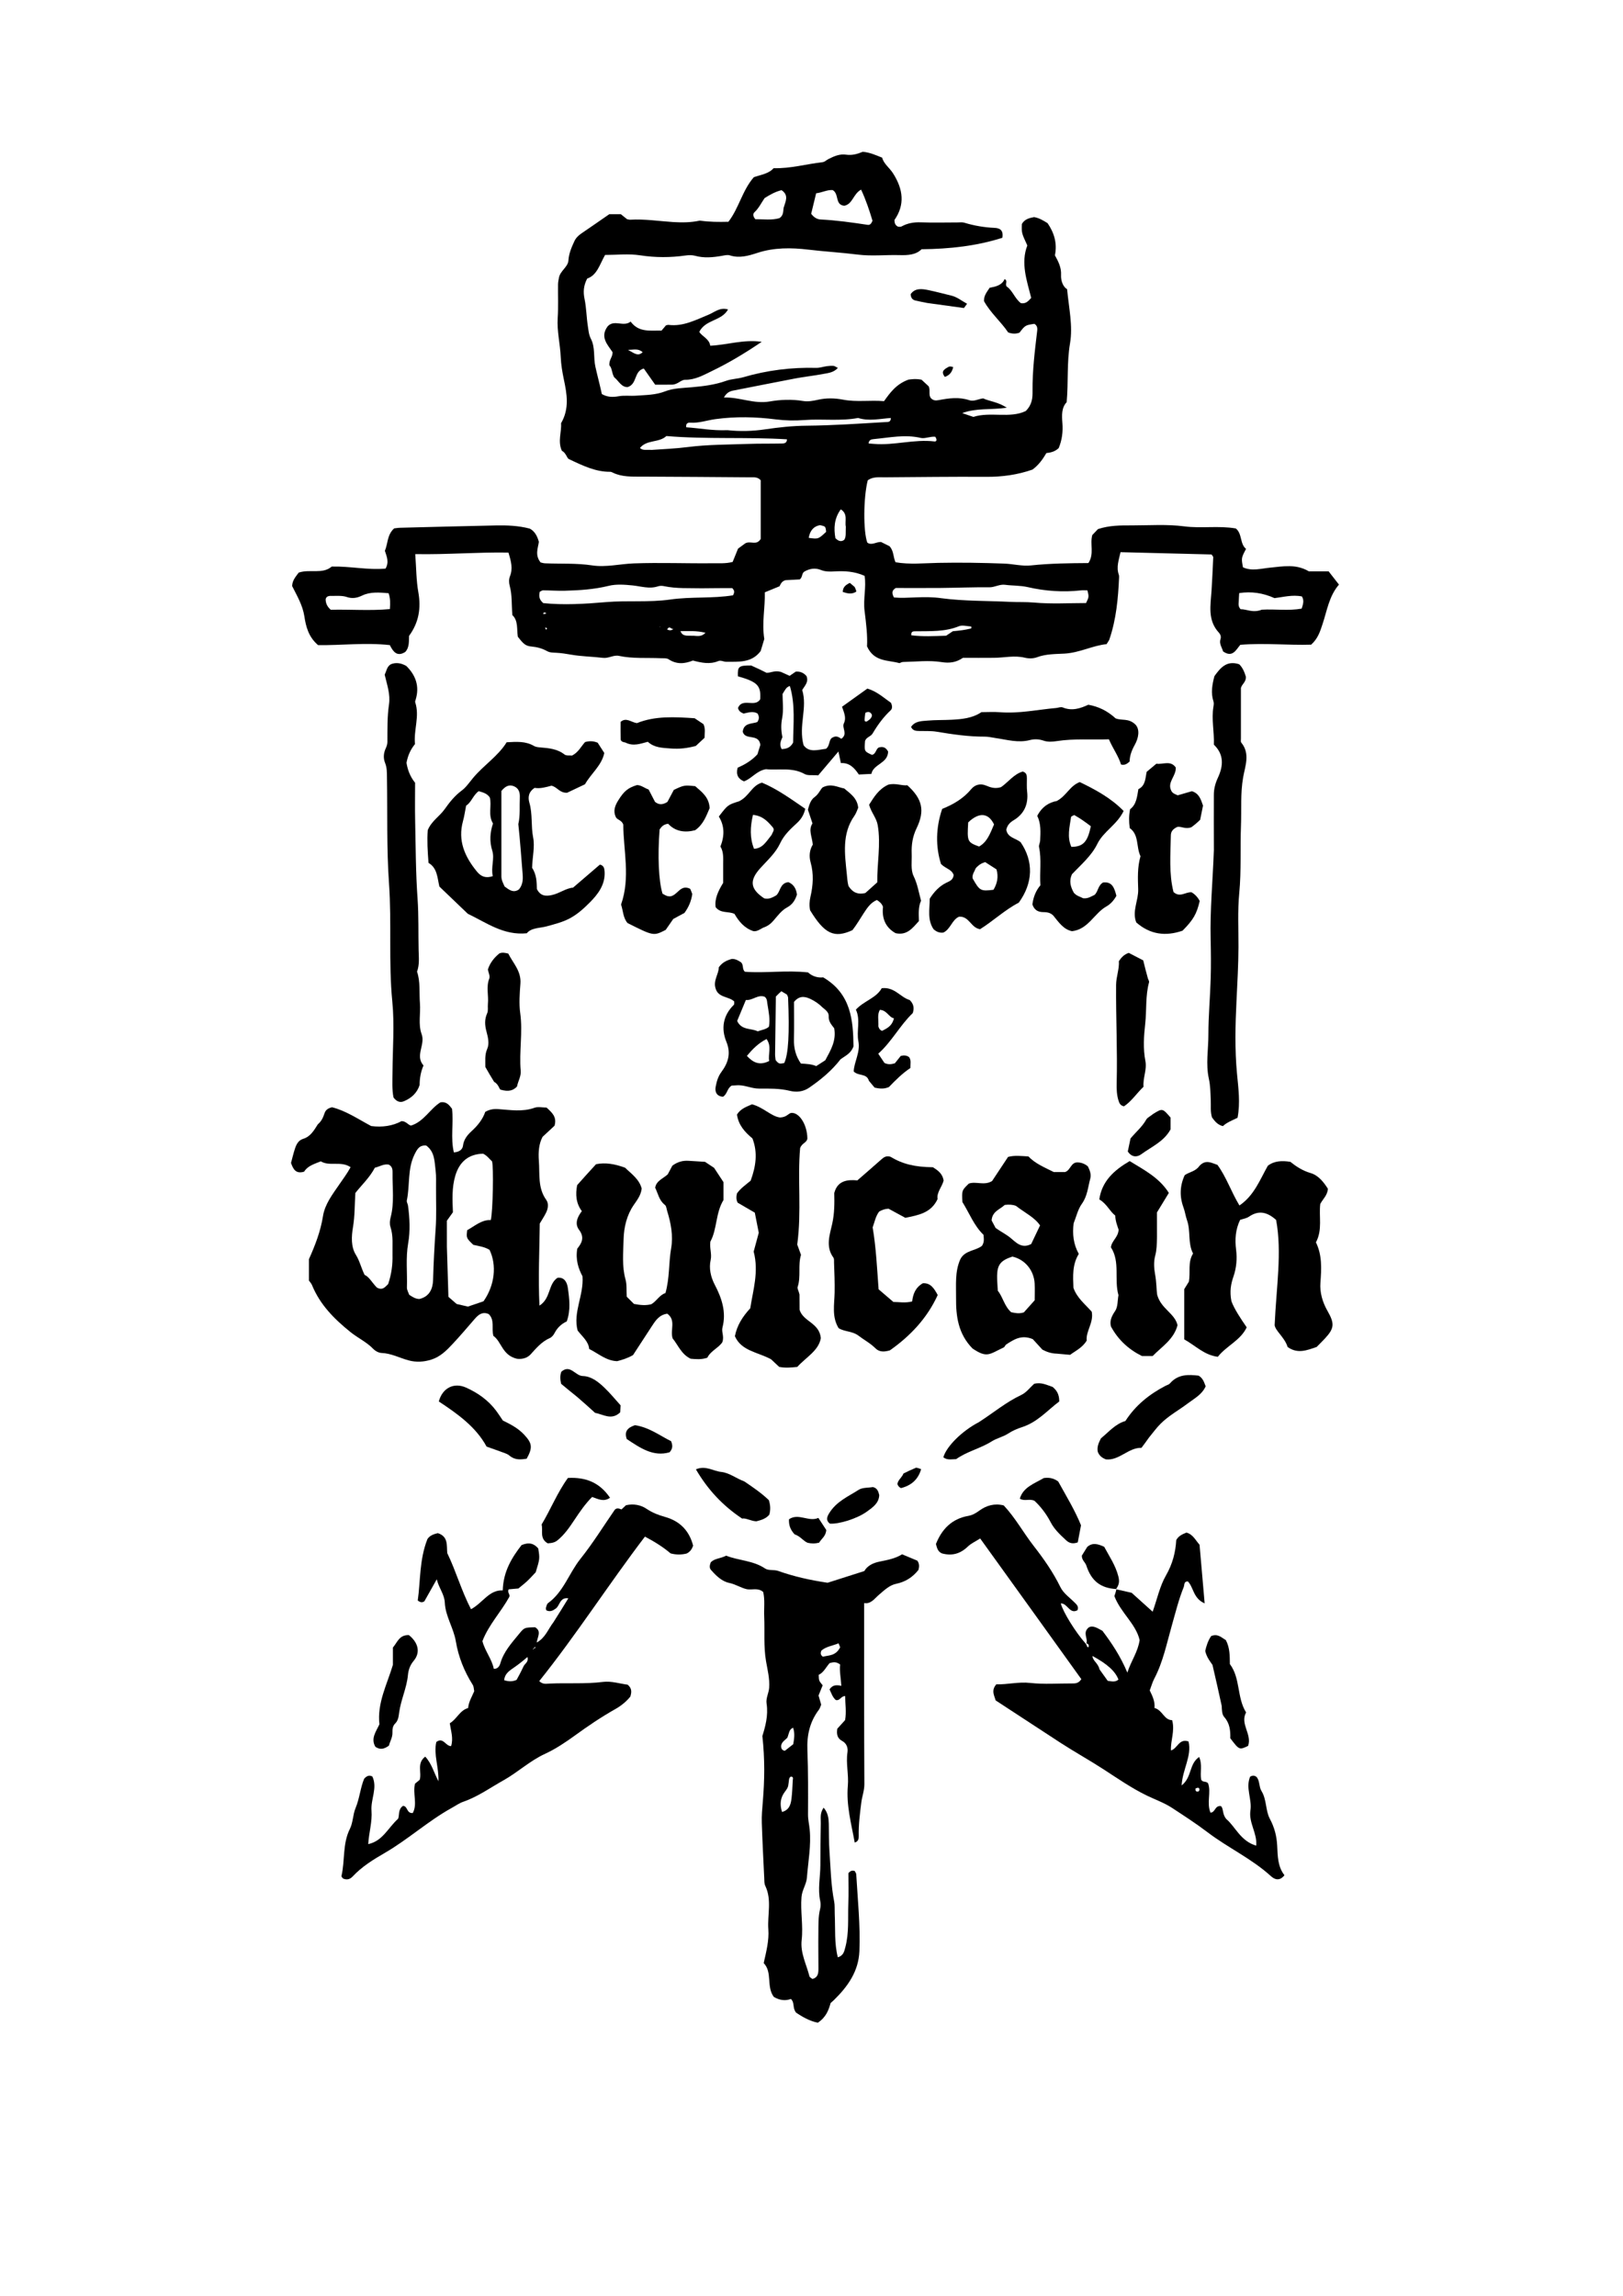 <?xml version="1.0" encoding="utf-8"?>
<!-- Generator: Adobe Adobe Illustrator 24.2.0, SVG Export Plug-In . SVG Version: 6.00 Build 0)  -->
<svg version="1.1" id="Calque_1" xmlns="http://www.w3.org/2000/svg" xmlns:xlink="http://www.w3.org/1999/xlink" x="0px" y="0px"
	 width="595.28px" height="841.89px" viewBox="0 0 595.28 841.89" style="enable-background:new 0 0 595.28 841.89;"
	 xml:space="preserve">
<g>
	<path d="M256.68,80.9c3.62,0.52,6.91,0.51,10.48,0.43c3.85-4.96,5.09-11.5,9.33-16.35c2.58-0.9,5.45-1.26,7.25-3.3
		c6.29,0.15,12.03-1.53,17.9-2.2c0.88-0.1,1.44-0.76,2.15-1.12c2.05-1.04,4.15-2,6.56-1.64c2.2,0.33,4.25-0.29,6.09-1.06
		c2.55,0.22,4.66,1.17,7.12,2.16c0.54,2.23,2.67,3.67,4,5.76c3.72,5.85,4.4,11.51,0.51,17.08c0,1.26,0.32,1.97,1.34,2.48
		c0.29-0.01,0.85,0.12,1.22-0.08c2.24-1.24,4.58-1.63,7.15-1.53c4.46,0.17,8.94,0.04,13.41,0.04c0.83,0,1.71-0.14,2.47,0.09
		c3.65,1.11,7.36,1.74,11.18,1.91c1.76,0.08,3.29,0.76,2.8,3.63c-9.38,3-19.24,4.09-29.63,4.2c-2.08,2.07-5.01,2.23-8.03,2.15
		c-5.13-0.15-10.27,0.45-15.38-0.19c-6.03-0.76-12.11-1.1-18.15-1.82c-6.19-0.74-12.55-0.81-18.67,1.2
		c-3.3,1.08-6.58,2.03-10.12,0.9c-0.87-0.28-1.97,0.02-2.94,0.19c-3.27,0.56-6.52,0.87-9.81-0.04c-1.08-0.3-2.32-0.26-3.44-0.1
		c-5.58,0.79-11.09,0.8-16.72-0.07c-4.18-0.64-8.54-0.13-12.82-0.13c-1.99,3.49-2.91,7.41-6.57,8.67c-1.37,2.67-1.49,4.95-0.95,7.53
		c0.66,3.2,0.68,6.53,1.18,9.79c0.25,1.64,0.35,3.25,1.13,4.75c1.66,3.2,0.89,6.81,1.64,10.19c0.74,3.36,1.65,6.67,2.38,10.08
		c1.96,1.14,3.93,1.21,6.15,0.81c2.09-0.38,4.3-0.05,6.44-0.21c3.59-0.27,7.13-0.22,10.68-1.61c2.98-1.17,6.45-1.19,9.72-1.48
		c4.28-0.38,8.5-0.89,12.59-2.36c1.99-0.71,4.22-0.72,6.26-1.31c8.75-2.56,17.67-3.68,26.78-3.44c1.29,0.03,2.59-0.44,3.89-0.62
		c0.81-0.11,1.65-0.17,2.46-0.11c0.42,0.03,0.82,0.37,1.6,0.75c-1.57,1.73-3.56,1.87-5.35,2.21c-3.39,0.65-6.83,1-10.22,1.64
		c-7.58,1.43-15.14,2.98-22.72,4.44c-1.38,0.26-2.5,0.77-3.51,2.56c5.83-0.19,10.93,2.47,16.82,1.45c3.89-0.68,8.13-0.86,12.22-0.17
		c1.8,0.3,3.62-0.04,5.41-0.44c3.09-0.7,6.16-0.65,9.32-0.04c4.9,0.94,9.89,0.11,14.96,0.54c2.25-3.14,4.46-6.24,8.94-7.89
		c1-0.15,2.79-0.4,4.82,0.02c0.83,0.77,1.78,1.66,2.64,2.45c0.66,1.49-0.17,3.13,0.8,4.31c0.86,0.94,1.83,0.92,2.84,0.73
		c3.74-0.71,7.48-1.23,11.23,0.03c1.69,0.57,3.22-0.44,5.09-0.67c2.4,1.12,5.42,1.27,8.68,3.43c-6.04,0.84-11.24,0.05-16.36,1.97
		c1.43,0.49,2.65,0.9,4.07,1.39c6.3-2.01,13.37,0.66,19.23-2.15c2.39-2.4,2.52-4.85,2.49-7.37c-0.07-7.4,0.84-14.74,1.71-22.07
		c0.13-1.1-0.05-1.95-1.04-2.54c-3.33,0.5-3.33,0.5-5.46,3.24c-1.27,0.46-2.56,0.49-4.14-0.08c-2.66-3.96-6.58-7.25-8.88-11.51
		c-0.05-2.1,1.1-3.34,2.08-4.87c2.17-0.42,4.46-0.85,5.51-3.21c1.3,0.85,0.01,1.63,0.72,2.74c2.12,1.34,3,4.46,5.24,6.12
		c1.83,0.29,2.69-0.74,3.77-1.94c-1.6-6.35-3.92-12.82-1.42-19.22c-2.12-4.6-2.12-4.6-2-7.88c0.99-1.77,2.73-2.2,4.48-2.53
		c1.93,0.34,3.46,1.3,4.96,2.24c2.45,3.61,3.57,7.42,2.68,11.77c1.21,2.24,2.4,4.4,2.25,7.28c-0.1,1.96,0.67,4.23,2.22,5.17
		c0.66,7.03,2.16,13.45,1.07,19.83c-1.21,7.07-0.57,14.15-1.23,21.59c-1.9,1.97-1.8,4.83-1.57,7.62c0.26,3.2-0.13,6.25-1.35,9.2
		c-1.23,1.2-2.79,1.68-4.51,1.82c-1.39,2.38-2.94,4.49-5.13,6.08c-5.48,1.91-11.11,2.69-16.95,2.65
		c-12.41-0.08-24.83,0.09-37.25,0.17c-2.13,0.01-4.32-0.27-6.2,1.1c-1.61,6.3-1.69,18.72-0.16,22.86c1.64,1.13,3.18-0.29,5.03-0.24
		c0.99,0.49,2.16,1.07,3.1,1.54c1.63,1.75,1.31,3.93,2.21,5.89c5.18,0.91,10.47,0.33,15.7,0.23c8.07-0.16,16.12-0.03,24.18,0.27
		c3.29,0.12,6.54,1.02,9.86,0.66c7.04-0.75,14.11-0.81,21.01-0.86c2.23-3.4,0.49-6.87,1.42-10.26c0.63-0.66,1.42-1.49,2.08-2.19
		c4.19-1.4,8.33-1.37,12.45-1.36c6.4,0,12.89-0.47,19.19,0.35c6.29,0.82,12.56-0.32,18.92,0.77c2.42,1.92,1.42,5.61,3.76,7.49
		c-1.76,3.34-1.76,3.34-1.13,6.76c3.26,1.51,6.62,0.44,10,0.12c4.66-0.43,9.42-1.46,14.17,1.36c2.16,0,4.64,0,7.25,0
		c1.24,1.58,2.43,3.11,3.79,4.86c-3.63,4.2-4.36,9.5-6.01,14.44c-0.88,2.65-1.66,5.33-4.2,7.59c-8.38,0.27-17.14-0.69-25.98,0.05
		c-1.59,1.88-2.86,4.83-6.32,2.42c-0.37-1.43-1.54-2.8-0.93-4.56c0.32-0.91-0.12-1.79-0.59-2.3c-4.27-4.62-3.04-10.13-2.7-15.52
		c0.25-4.05,0.44-8.1,0.62-12.15c0.01-0.26-0.33-0.54-0.63-1.02c-10.97-0.27-22.06-0.55-33.38-0.84c-0.63,2.88-1.61,5.46-0.63,8.27
		c0.11,0.3,0.11,0.66,0.1,0.98c-0.34,7.71-1.04,15.38-3.56,22.75c-0.16,0.46-0.5,0.85-1.03,1.73c-5.02,0.47-9.79,3.13-15.37,3.46
		c-3.31,0.19-6.88,0.1-10.2,1.36c-1.32,0.5-3.03,0.49-4.42,0.15c-3.79-0.93-7.51,0.01-11.26,0.04c-3.8,0.04-7.61,0.01-11.44,0.01
		c-2.45,1.67-4.83,2.04-7.9,1.55c-4.57-0.72-9.35-0.12-14.05-0.04c-0.47,0.01-0.93,0.3-1.33,0.43c-4.22-1.19-9.28-0.38-11.89-6.15
		c0.22-3.86-0.32-8.43-0.9-13c-0.55-4.32,0.69-8.73,0.01-12.86c-3.85-1.7-7.47-1.83-11.1-1.62c-1.68,0.1-3.32,0.11-4.88-0.52
		c-2.2-0.9-4.21-0.48-6.03,0.53c-1.15,0.66-0.63,1.98-1.75,2.92c-1.61,0.09-3.56,0.19-5.22,0.28c-1.39,0.35-1.74,1.31-2.23,2.24
		c-1.62,0.66-3.27,1.34-5.38,2.21c0.12,5.62-1.14,11.23-0.2,17.12c-0.43,1.41-0.9,2.99-1.33,4.42c-3.33,4.44-8.11,3.89-12.63,3.94
		c-0.93,0.01-1.98-0.65-2.89-0.27c-3.11,1.29-6.16,0.64-9.34-0.19c-2.97,1.21-5.95,1.49-8.9-0.46c-0.73-0.49-1.92-0.35-2.9-0.39
		c-5.11-0.23-10.25,0.22-15.32-0.86c-1.99-0.42-3.79,0.98-5.85,0.73c-3.92-0.48-7.91-0.5-11.78-1.19c-1.79-0.32-3.56-0.58-5.36-0.68
		c-1.15-0.07-2.3-0.01-3.38-0.61c-1.75-0.97-3.6-1.48-5.64-1.67c-2.27-0.21-3-0.95-5.08-3.61c-0.42-2.77,0.19-5.91-2-7.92
		c-0.33-3.87-0.04-7.36-0.98-10.76c-0.3-1.07-0.33-2.43,0.08-3.43c1.15-2.85,0.46-5.5-0.54-8.74c-11.19-0.2-22.51,0.78-34.18,0.56
		c0.39,5.19,0.36,9.64,1.13,13.96c1.03,5.83,0.23,11.06-3.4,16.03c-0.11,1.9,0.21,4.13-1.39,5.89c-3.04,1.93-4.49-0.16-5.66-2.51
		c-9.08-1-17.95,0.15-26.33,0c-3.56-3.04-4.47-6.95-5.01-10.5c-0.65-4.23-2.74-7.6-4.49-11.15c0.05-2.08,1.29-3.42,2.4-4.93
		c4.03-1.39,8.73,0.7,12.11-2.22c6.84-0.16,13.29,1.35,19.75,0.74c1.37-2.39,0.44-4.39-0.25-6.52c1.13-2.58,0.76-5.84,3.4-8.22
		c0.59-0.06,1.4-0.21,2.21-0.23c11.69-0.3,23.37-0.61,35.06-0.85c4.13-0.08,8.26,0.06,12.47,1.16c1.72,0.91,2.72,2.57,3.34,4.86
		c-0.31,2.25-1.53,4.87,0.63,7.54c0.35,0.07,0.97,0.3,1.6,0.33c5.77,0.24,11.54-0.11,17.3,0.76c5.09,0.77,10.19-0.54,15.31-0.73
		c9.6-0.35,19.18,0.05,28.77-0.05c2.46-0.03,4.93,0.18,7.47-0.49c0.65-1.6,1.26-3.11,1.97-4.87c0.86-0.63,1.92-1.4,2.65-1.94
		c1.94-1.08,4.05,0.98,5.67-1.62c0-6.87,0-14.26,0-21.51c-1.15-1.3-2.54-1.08-3.83-1.09c-13.24-0.1-26.49-0.2-39.73-0.25
		c-3.64-0.01-7.29,0.19-10.69-1.46c-0.3-0.14-0.62-0.32-0.94-0.31c-5.26,0.05-9.86-2.13-15.28-4.72c-0.62-0.42-1.01-2.27-2.47-3
		c-1.57-3.49-0.04-6.92-0.29-10.09c3.12-5.33,2.15-10.76,1.03-16.04c-0.58-2.76-1.03-5.45-1.15-8.27c-0.2-4.75-1.42-9.42-1.11-14.25
		c0.26-4.12,0.07-8.26,0.12-12.39c0.01-0.81,0.19-1.62,0.34-2.43c0.46-2.52,3.31-3.9,3.47-6.3c0.17-2.6,1.13-4.76,2.15-7
		c0.57-1.24,1.47-2.15,2.6-2.91c3.39-2.3,6.74-4.65,10.24-7.06c1.35,0,2.83,0,4.24,0c0.85,0.68,1.62,1.3,2.27,1.82
		c0.49,0.09,0.81,0.21,1.13,0.2c5.3-0.32,10.54,0.52,15.81,0.86C250.06,81.6,253.2,81.65,256.68,80.9z M257.33,215.73
		c-4.58-0.11-9.19,0.18-13.72-0.77c-0.84-0.18-1.59-0.18-2.4,0.09c-3.06,0.99-6.12-0.05-9.12-0.36c-2.99-0.3-6.04-0.54-8.82,0.14
		c-5.34,1.31-10.72,1.66-16.15,1.8c-2.64,0.07-5.28-0.14-7.92-0.15c-0.43,0-0.86,0.37-1.24,0.55c-0.3,1.44-0.35,2.73,1.29,4.13
		c7.36,0.78,15.19,0.31,23.01-0.36c7.84-0.67,15.73,0.17,23.58-0.95c7.71-1.1,15.61-0.32,23.03-1.55c0.56-1.11,0.6-1.71-0.31-2.64
		C265.36,215.67,261.75,215.67,257.33,215.73z M345.34,219.38c8.36,1.1,16.78,0.91,25.17,1.33c2.88,0.14,5.8-0.01,8.71,0.25
		c6.35,0.57,12.79,0.18,19.12,0.18c1.09-2.27,1.09-2.27,0.5-4.65c-0.77,0-1.59-0.08-2.39,0.01c-6.57,0.73-13.11,0.27-19.5-1.2
		c-2.79-0.64-5.55-0.48-8.31-0.85c-2.03-0.27-3.77,0.94-5.81,0.92c-5.94-0.07-11.88,0.19-17.82,0.24c-5.6,0.05-11.2,0.01-16.47,0.01
		c-1.28,0.84-1.64,1.64-0.66,3.48C333.05,219.59,338.76,218.42,345.34,219.38z M266.83,157.75c4.6,0.5,9.27,0.37,13.76-0.3
		c5.07-0.75,10.21-1.3,15.22-1.34c9.75-0.09,19.45-0.77,29.16-1.34c0.77-0.05,1.72,0.12,1.78-1.49c-4.02,0.27-8.05,1.27-12.01-0.01
		c-6.55,1.24-13.19,0.26-19.79,0.77c-3.44,0.27-6.96,0.19-10.38-0.24c-7.4-0.94-14.76-1.11-22.17-0.1c-3.09,0.42-6.08,1.53-9.28,1.3
		c-0.8-0.06-1.66,0.26-1.41,1.7C256.38,156.98,261.05,157.98,266.83,157.75z M320.01,80.94c-1.16-3.84-2.41-7.64-4.18-11.4
		c-2.91,1.55-3.06,5.3-6.16,5.91c-3.53-0.33-1.81-4.35-4.26-5.74c-1.97-0.18-3.87,0.91-6.07,1.17c-0.65,2.68-1.26,5.18-1.82,7.51
		c1.01,1.33,2.12,2.04,3.51,2.1c5.76,0.28,11.45,1.1,17.14,1.95C318.87,82.55,319.46,82.36,320.01,80.94z M239.02,164.99
		c4.42-0.31,8.82-0.49,13.24-1.05c7.27-0.93,14.66-0.88,22.01-1.15c4.12-0.15,8.26-0.06,12.39-0.15c0.87-0.02,1.96-0.04,1.98-1.54
		c-14.74-0.9-29.47,0.04-44.22-1.2c-2.74,2.55-7.17,1.23-9.7,4.38C235.78,165.3,236.98,164.85,239.02,164.99z M462.81,223.58
		c4.87-0.29,9.79,0.48,14.61-0.39c0.53-1.64,1-3.01,0.08-4.47c-3.47-0.7-6.83,0.23-10.03,0.62c-4.25-1.9-8.43-2.53-12.96-1.85
		c-0.07,1.25-0.15,2.05-0.16,2.86c-0.02,0.96-0.34,1.97,0.68,3.06C457.18,223.34,459.48,224.89,462.81,223.58z M120.96,218.52
		c-0.65,0.12-1.3,0.24-1.52,1.24c0.01,1.32,0.47,2.64,1.88,3.85c7.07-0.19,14.33,0.43,21.68-0.25c0.15-2.21,0.19-3.96-0.47-5.82
		c-3.36-0.28-6.71-0.59-9.69,0.85c-1.96,0.95-3.7,1.19-5.63,0.54C125.44,218.33,123.63,218.56,120.96,218.52z M287.4,76.28
		c0.61-2.25,2.14-4.62-0.75-6.54c-2.32,0.56-4.28,1.69-6.22,2.91c-1.21,1.76-2.11,3.7-3.7,5.17c-0.63,0.58-0.61,1.46,0.3,2.57
		c2.89-0.04,6.09,0.45,8.88-0.4C287.18,79.07,287.24,78.09,287.4,76.28z M343.03,160.16c-1.82-0.19-3.78,0.79-5.31,0.43
		c-5.8-1.36-11.43-0.11-17.11,0.42c-0.92,0.09-1.92,0.21-2.03,1.62c0.67,0.05,1.32,0.1,1.97,0.15c7.43,0.63,14.73-1.79,22.18-0.9
		C343.45,161.97,343.85,161.38,343.03,160.16z M356.17,230.47c0.05-0.15,0.15-0.31,0.15-0.46c0-0.1-0.14-0.27-0.22-0.28
		c-1.46-0.07-3.12-0.6-4.36-0.09c-5.18,2.11-10.56,1.78-15.93,1.86c-0.77,0.01-1.71-0.07-1.58,1.47c4.18,0.53,8.4,0.29,12.78,0.16
		c0.85-0.57,1.79-1.2,2.47-1.65C351.71,231.27,353.66,231.09,356.17,230.47z M310.23,193.14c-0.46-2.06,0.88-4.63-1.85-6.36
		c-2.48,3.41-2.6,6.99-1.97,10.58c1.1,1.06,2.07,1.46,3.25,0.59C310.4,196.76,310.13,195.41,310.23,193.14z M300.72,192.57
		c-2.55,0.53-3.68,2.26-4.1,4.67c3.51,0.48,3.51,0.48,6.39-2.21c-0.08-0.49-0.07-1.16-0.34-1.69
		C302.49,192.98,301.91,192.83,300.72,192.57z M253.96,233.14c1.45-0.06,3.09,0.67,4.79-1.09c-3.38-0.86-6.21-0.56-9.17-0.61
		C250.33,233.36,251.74,233.1,253.96,233.14z M244.67,230.82c0.76,0.39,1.52,0.49,2.36-0.19
		C246.09,230.9,245.69,229.2,244.67,230.82z M200.39,224.96c-0.44-0.39-0.86-0.61-1.23,0.11
		C199.46,225.17,199.72,225.24,200.39,224.96z M199.93,230.12c0.1,0.26,0.21,0.53,0.32,0.79
		C200.82,230.58,200.75,230.22,199.93,230.12z M242.21,229.95l-0.31-0.11C241.91,229.85,241.99,230.1,242.21,229.95z"/>
	<path d="M116.57,412.3c1.46-1.25,1.99-2.66,2.46-4.06c0.43-1.26,1.29-1.84,2.75-2.2c5.11,1.28,9.6,4.36,14.36,6.89
		c4.03,0.53,7.89-0.03,11.15-1.81c1.69,0.04,2.28,1.34,3.44,1.65c4.75-1.46,7.01-6.18,10.79-8.52c2.3-0.39,3.23,1.03,4.27,2.34
		c0.62,5.29-0.59,10.73,0.68,16.01c2.16-0.15,3.18-1.19,3.34-2.45c0.29-2.33,1.6-3.91,3.17-5.36c2.21-2.02,4.05-4.28,5-7.06
		c1.58-0.9,3.02-1.13,4.78-1.01c4.41,0.31,8.87,1.09,13.28-0.49c1.31-0.47,2.93-0.07,4.42-0.07c1.91,1.77,3.88,3.34,2.93,6.65
		c-1.22,1.13-2.66,2.47-4.39,4.08c-1.35,2.49-1.6,5.62-1.36,8.76c0.38,4.86-0.47,9.93,2.7,14.34c0.98,1.36,0.69,3.22-0.08,4.76
		c-0.66,1.32-1.48,2.56-2.29,3.93c-0.1,9.77-0.61,19.63-0.11,30.1c4.24-2.68,3.11-7.88,6.63-10.21c2.65-0.31,3.52,1.91,3.77,3.67
		c0.58,4.03,1.11,8.18-0.39,12.33c-2.01,0.93-3.5,2.37-4.51,4.34c-0.36,0.7-1,1.46-1.7,1.77c-2.96,1.29-4.93,3.65-7.02,5.95
		c-1.58,1.74-3.79,1.81-5.09,1.63c-5.38-1.29-5.6-6.3-8.58-8.37c-0.79-2.83,0.57-5.72-1.69-7.98c-2.14-1-3.68,0.03-5.08,1.65
		c-2.7,3.12-5.37,6.27-8.19,9.28c-2.24,2.4-4.54,4.73-7.88,5.76c-2.78,0.85-5.43,1.02-8.26,0.26c-3.31-0.89-6.39-2.59-9.95-2.72
		c-1.05-0.04-2.29-0.73-3.05-1.52c-2.43-2.52-5.62-3.96-8.31-6.13c-5.97-4.8-11.19-10.04-14.13-17.25
		c-0.24-0.59-0.73-1.08-1.13-1.66c0-2.66,0-5.3,0-7.8c2.32-5.18,4.28-10.27,5.16-15.81c0.7-4.44,3.54-8.04,6.01-11.66
		c1.37-2,2.82-3.91,4.12-6.29c-3.58-2.42-7.74-0.17-10.92-2.15c-2.49,0.99-4.87,1.7-6.13,3.8c-3.17,0.94-4.02-1.07-4.81-3.2
		c0.47-1.73,0.88-3.5,1.44-5.21c0.52-1.57,1.22-3.08,3.02-3.64C113.79,416.84,115.07,414.71,116.57,412.3z M163.91,457.18
		c0.19,6.05,0.37,12.09,0.56,18.38c0.93,0.81,2.05,1.78,3.01,2.62c1.5,0.35,2.77,0.64,4.13,0.96c1.95-0.66,3.97-1.35,5.73-1.94
		c4.13-5.88,4.93-13.23,2.21-18.87c-1.86-1.13-4-1.39-5.95-1.84c-2.58-2.49-2.58-2.49-2.24-5.37c2.81-1.55,5.28-3.86,8.65-3.71
		c0.77-3.02,1.09-19.77,0.45-21.54c-1.01-0.92-1.88-2.16-3.28-2.8c-5.26,0.13-8.66,2.89-10.2,8.12c-1.28,4.36-1.05,8.8-0.86,13.36
		c-0.74,1.03-1.49,2.09-2.22,3.11C163.91,450.57,163.91,453.37,163.91,457.18z M138.21,472.14c2.21,1.3,3.26-0.47,4.16-1.27
		c1.27-3.79,1.67-7.2,1.59-10.69c-0.08-3.45,0.36-6.9-0.76-10.3c-0.34-1.03-0.22-2.35,0.07-3.44c1.42-5.38,0.62-10.84,0.71-16.27
		c0.02-1.15-0.01-2.35-1.36-3.09c-1.79-0.37-3.36,0.71-5.14,1.14c-1.85,3.55-4.77,6.26-7.14,9.25c-0.28,4.31-0.18,8.41-0.87,12.52
		c-0.57,3.38-0.8,7.19,1.06,10.17c1.43,2.3,1.94,4.82,3.19,7.34C135.47,468.29,136.31,470.19,138.21,472.14z M159.93,435.34
		c-0.03-1.98,0.11-3.98-0.14-5.93c-0.43-3.34-0.26-6.98-3.44-9.32c-2.55-0.29-3.42,1.46-4.33,3.3c-2.63,5.34-1.62,11.27-2.81,16.84
		c-0.12,0.57,0.36,1.25,0.44,1.9c0.62,4.59,0.84,9.3,0.06,13.77c-0.95,5.46-0.28,10.83-0.46,16.23c-0.03,0.92,0.56,1.85,0.84,2.68
		c1.22,0.81,2.32,1.53,3.75,1.54c3.66-0.87,4.91-3.72,5-6.97c0.18-6.25,0.5-12.48,0.94-18.71
		C160.13,445.91,159.91,441.11,159.93,435.34z"/>
	<path d="M306.16,701.86c0.26,5.57-0.19,10.7,1.13,15.9c2.1-0.61,2.37-2.2,2.78-3.77c1.36-5.19,0.89-10.51,1.07-15.78
		c0.14-3.93,0.03-7.86,0.03-11.3c0.93-1.07,1.56-1.03,2.33-0.79c0.17,0.36,0.53,0.78,0.55,1.22c0.54,9.38,1.54,18.74,1.16,28.16
		c-0.3,7.38-4.23,12.93-9.28,17.88c-0.35,0.35-0.73,0.66-1.27,1.14c-0.73,2.53-1.63,5.2-4.71,7.23c-2.91-0.58-5.77-2.19-7.99-3.73
		c-1.39-1.77-0.38-3.55-1.88-4.99c-2.05,0.79-4.23,0.48-6.27-0.76c-2.82-3.78-0.42-8.97-3.7-12.39c0.96-4.3,2-8.3,1.7-12.37
		c-0.39-5.32,1.37-10.78-1.13-15.97c-0.4-0.84-0.33-1.93-0.38-2.91c-0.32-6.72-0.67-13.44-0.89-20.16
		c-0.09-2.63,0.16-5.25,0.38-7.89c0.64-7.72,0.77-15.48-0.17-23.96c1.05-3.36,2.22-7.5,1.55-11.87c-0.31-2.05,0.79-3.83,0.94-5.82
		c0.24-3.36-0.6-6.59-1.15-9.76c-0.93-5.45-0.43-10.85-0.67-16.26c-0.14-3.09,0.32-6.22-0.37-9.12c-1.94-1.65-4.04-0.67-5.95-1
		c-2.24-0.49-4.14-1.83-6.47-2.31c-2.73-0.55-4.87-2.66-6.73-4.78c-0.57-0.65-0.56-1.52-0.11-2.72c1.27-1.51,3.62-1.4,5.66-2.51
		c4.63,1.85,9.89,1.74,14.31,4.72c1.23,0.83,3.28,0.35,4.8,0.89c5.71,2.02,11.57,3.36,18.12,4.33c3.97-1.27,8.49-2.71,13.46-4.29
		c1.07-1.85,3.01-2.95,5.62-3.47c2.86-0.57,5.8-1.13,8.23-2.67c2.06,0.86,3.87,1.62,5.59,2.33c0.83,1.15,0.71,2.27,0.42,3.39
		c-2.13,2.68-4.77,4.39-8.16,5.09c-2.48,0.51-4.31,2.32-6.19,3.91c-1.75,1.47-3.05,3.59-5.57,3.16c0,22.52-0.05,44.45,0.08,66.39
		c0.01,2.37-0.84,4.48-1.12,6.74c-0.52,4.09-1.04,8.15-0.95,12.28c0.02,1.01-0.12,2.01-1.47,2.41c-1.24-6.91-3.15-13.7-2.52-20.82
		c0.36-4.09-0.75-8.16-0.14-12.27c0.25-1.71-0.32-3.29-1.98-4.19c-1.74-0.94-2.08-2.43-1.76-4.45c0.86-0.94,1.85-2.04,2.87-3.17
		c0.54-2.97,0.04-5.89,0.02-8.82c-1.58-0.01-1.87,1.82-3.43,1.46c-1.19-1.02-1.66-2.58-2.29-3.91c1.05-1.62,2.48-1.73,4.32-1.29
		c-0.18-2.99-0.74-5.52-0.44-7.82c-1.36-1.09-2.48-0.89-3.84-0.54c-1.28,1.41-2.17,3.44-4.02,4.32c0.07,2.16,0.07,2.16,1.45,3.84
		c-0.45,1.13-0.98,2.43-1.51,3.74c0.34,1.16,0.65,2.25,0.97,3.35c-0.29,0.66-0.45,1.34-0.83,1.85c-3.34,4.39-4.45,9.31-4.23,14.8
		c0.32,7.88,0.26,15.78,0.23,23.66c-0.01,1.85,0.42,3.59,0.6,5.39c0.59,5.97-0.55,11.86-1.01,17.77c-0.18,2.39-1.77,4.49-1.98,7.07
		c-0.43,5.27,0.66,10.51,0.06,15.74c-0.55,4.83,1.76,8.95,2.86,13.36c0.09,0.37,0.69,0.62,1.09,0.96c2.14-0.58,2.2-2.24,2.2-3.91
		c0-4.3-0.08-8.6-0.02-12.9c0.04-2.96-0.1-5.94,0.64-8.87c0.23-0.94,0.24-2.01,0.03-2.96c-0.95-4.39,0.05-8.76,0.06-13.14
		c0-5.13,0.04-10.25,0.16-15.38c0.04-1.73-0.41-3.6,1.04-5.66c1.62,1.91,1.84,3.9,1.89,5.95c0.07,3.31,0.01,6.62,0.24,9.92
		c0.44,6.23,0.53,12.49,1.75,18.65C306.21,698.68,306.09,700.04,306.16,701.86z M289.14,654.54c-0.1,1.04-0.72,1.79-1.32,2.59
		c-1.56,2.11-1.91,4.44-0.99,7.34c2.61-0.71,3.2-2.71,3.46-4.8c0.28-2.25,0.35-4.53,0.48-6.81c0.04-0.58,0.37-1.39-0.76-1.34
		C289.18,652.06,289.46,652.97,289.14,654.54z M308.15,604.07c-0.17-0.42-0.34-0.85-0.58-1.45c-2.27,0.94-4.72,1.19-6.33,2.72
		c-0.36,1.01-0.26,1.59,0.59,2.2C303.88,606.95,306.51,607.35,308.15,604.07z M288.77,637.26c-0.98,1.03-2.5,1.74-2.23,3.53
		c0.1,0.67,0.54,1.13,1.33,1.24c0.99-0.77,2.01-1.57,3.07-2.41c0.35-2.01,0.67-3.99-0.06-6.06
		C289.33,634.26,289.47,635.55,288.77,637.26z"/>
	<path d="M202.98,594.9c1.95-3.05,3.66-5.83,5.47-8.78c-3.31-0.5-3.05,3-4.9,3.94c-0.96,0.73-2.02,1.04-3.18,0.45
		c-0.06-0.3-0.22-0.61-0.15-0.85c0.2-0.62,0.33-1.45,0.79-1.78c5.71-4.13,7.68-10.98,11.88-16.23c4.59-5.75,8.48-12.06,12.61-18.03
		c0.83-0.8,1.6-0.39,2.45-0.1c0.54-0.51,1.1-1.03,1.65-1.54c2.76-0.62,5.37-0.15,7.61,1.36c2.1,1.42,4.35,2.27,6.74,2.94
		c5.53,1.55,8.9,5.17,10.28,10.55c-0.49,1.31-1.12,2.25-2.4,2.87c-1.78,0.44-3.73,0.52-5.88-0.06c-2.72-2.33-5.88-4.29-9.4-6.15
		c-13.37,17.56-25.15,35.98-38.77,52.99c1.33,1.28,2.54,0.96,3.65,0.91c6.59-0.31,13.19,0.21,19.8-0.62
		c2.99-0.37,6.15,0.66,8.97,1.02c1.63,1.35,1.49,2.77,0.98,4.39c-1.51,1.84-3.35,3.36-5.57,4.6c-5.14,2.9-10.02,6.21-14.8,9.68
		c-3.44,2.49-7.04,4.91-10.89,6.68c-5.58,2.56-10,6.79-15.29,9.74c-4.85,2.71-9.36,5.99-14.69,7.83c-1.53,0.53-2.9,1.53-4.34,2.32
		c-8.63,4.78-15.94,11.52-24.48,16.46c-4.23,2.44-8.41,5.03-11.81,8.67c-1,1.07-2.24,1.32-3.56,0.66c-0.2-0.32-0.56-0.64-0.51-0.86
		c1.34-5.7,0.34-11.8,3.09-17.29c1.17-2.34,1.1-5.26,2.05-7.54c1.52-3.64,1.8-7.58,3.19-10.86c1-1.08,1.85-1.41,3.01-0.81
		c1.96,4.17-0.64,8.33-0.32,12.5c0.32,4.16-0.97,8.12-1.2,12.29c5.28-1.11,7.18-5.86,10.95-9.3c0.55-1.14-0.12-3.44,1.8-4.71
		c1.8,0.03,1.22,2.8,3.58,2.62c1.82-3.32-0.09-7.17,0.83-10.77c0.57-0.47,1.19-0.98,1.71-1.4c0.84-2.76-1.19-6.04,2.03-8.52
		c2.38,2.56,3.14,5.77,4.85,9.03c0.2-5.16-1.84-9.8-0.78-14.39c2.52-1.92,3.36,1.49,5.42,1.52c0.91-2.88-0.07-5.57-0.48-8.39
		c2.64-1.56,3.61-4.71,6.73-5.59c0.2-2.31,1.39-4.13,2.24-6.18c-0.17-0.78-0.15-1.7-0.56-2.34c-3.11-4.92-5.24-10.24-6.19-15.94
		c-0.82-4.91-3.82-9.18-4.04-14.16c-0.14-3.09-2.1-5.2-2.96-8.58c-1.81,3.21-3.21,5.71-4.53,8.05c-0.77,0.5-1.38,0.53-2.44-0.28
		c1.04-7.2,0.55-14.92,3.55-22.52c0.76-1.22,2.24-1.85,3.84-2.17c3.91,1.25,3.16,4.6,3.44,7.32c3.24,6.68,5.18,13.79,8.71,20.57
		c4.36-2.36,6.63-7.15,11.64-6.9c0.19-6.98,3.35-12.05,6.9-16.62c2.7-1.14,4.59-0.6,6.12,1.25c0.59,3.74,0.59,3.74-0.93,8.71
		c-1,1.05-1.98,2.16-3.06,3.18c-0.96,0.91-2.01,1.71-3.29,2.77c-1,0.09-2.29,0.2-3.53,0.31c-0.73,1.06,0.6,1.83,0.2,2.76
		c-3.06,5.57-7.59,10.26-9.87,16.24c0.95,3.68,3.45,6.54,4.18,10.15c1.56,0.09,2.16-1.17,2.41-2.06c1.24-4.27,4.14-7.42,6.84-10.72
		c1.95-2.39,1.99-2.36,5.89-2.46c2.43,1.42,0.92,3.45,0.59,5.61C200.03,600.6,200.97,597.53,202.98,594.9z M195.44,604.75
		c0.4,0.3,0.12-0.22,0.68-0.33c0.35-0.21,0.35-0.36,0.01-0.47C196.02,604.18,195.92,604.42,195.44,604.75z M191.95,611.22
		c0.39-1.11,2.07-1.66,1.49-3.58c-1.64,1.44-3.14,2.62-4.7,3.71c-1.58,1.12-3.6,2.21-3.82,4.8c1.57,0.48,2.96,0.59,4.55-0.12
		C190.18,614.74,190.96,613.33,191.95,611.22z"/>
	<path d="M409.36,582.8c1.91,0.43,3.83,0.87,5.7,1.29c2.46,2.21,4.85,4.36,7.71,6.94c1.7-4.83,2.65-9.43,4.88-13.3
		c2.4-4.17,3.51-8.42,3.77-12.97c0.81-1.48,2.15-2.11,3.73-2.74c2.37,0.58,3.35,2.83,4.82,4.45c0.61,6.99,1.2,13.89,1.87,21.5
		c-4.23-1.81-4.01-5.84-6.16-8.06c-1.54,0-1.19,1.29-1.53,2.12c-1.85,4.57-3,9.33-4.35,14.06c-1.87,6.55-3.2,13.34-6.43,19.47
		c-0.68,1.3-1.07,2.75-1.67,4.34c0.94,1.96,1.99,4.02,1.74,6.43c2.96,0.77,3.49,4.45,6.47,4.47c1.1,3.94-0.62,7.45-0.43,11.11
		c2.44-0.7,2.92-4.5,6.45-3.29c1.26,5.32-2.19,10.16-2.54,16.11c3.86-2.98,2.66-7.88,6.43-10.43c1.26,2.85,0.26,5.65,0.74,8.24
		c0.4,1.21,1.86,0.47,2.55,1.46c1.17,3.3-0.62,7.05,0.86,10.72c1.83-0.05,1.54-2.68,3.82-2.41c1.05,0.86,0.41,2.86,1.97,4.73
		c3.26,2.71,5.23,8.12,10.99,9.78c0.43-4.57-2.82-8.36-2.12-12.93c0.63-4.09-1.88-8.31-0.09-12.4c0.78-0.38,1.41-0.5,2.24,0.05
		c1.33,1.32,0.91,3.62,1.89,5.22c1.98,3.21,1.44,7.16,3.09,10.23c1.71,3.19,2.52,6.43,2.68,9.86c0.19,3.88,0.21,7.71,2.67,10.81
		c-1.83,2.33-3.65,1.54-4.97,0.34c-7.05-6.43-15.78-10.41-23.3-16.14c-4.16-3.17-8.55-5.99-12.92-8.86
		c-2.92-1.92-6.2-3.05-9.27-4.54c-5.64-2.74-10.72-6.28-15.92-9.65c-5.2-3.37-10.61-6.36-15.8-9.73
		c-7.83-5.09-15.64-10.22-23.76-15.53c-0.42-1.7-1.77-3.59,0.27-5.9c3.99,0.15,8.07-0.99,12.42-0.5c5.07,0.57,10.25,0.16,15.38,0.19
		c1.17,0.01,2.32,0,3.37-1.57c-6.09-8.48-12.26-17.07-18.43-25.65c-6.19-8.61-12.39-17.21-18.67-25.94c-1.63,1.04-3.33,1.79-4.58,3
		c-2.78,2.68-5.89,3.46-9.47,2.46c-1.46-0.63-1.79-1.93-2.18-3.44c2.13-5.36,5.76-9.25,11.92-10.32c1.49-0.26,2.75-1.01,3.98-1.91
		c2.65-1.92,5.59-2.77,8.96-1.92c4.24,4.5,7.21,10.01,11.02,14.9c3.69,4.73,7.12,9.64,9.79,15.1c1.09,2.23,3.45,3.85,5.28,5.7
		c0.7,0.72,1.47,1.35,0.99,2.71c-2.86,1.67-3.7-2.6-6.15-2.47c0.84,3.18,5.4,10.58,9.21,14.83c0.5,0.68,0.27,1.31,0.99,1.19
		c0.23-0.77-0.07-1.2-0.82-1.36c0.72-1.81-1.54-3.85,0.89-5.87c1.64-0.88,3.3,0.37,5.01,1.26c3.41,4.52,6.55,9.19,9.14,15.32
		c1.43-4.45,3.85-7.5,4.5-11.92c-1.33-5.91-7.01-10.1-9.26-16.15c0.24-0.67,0.46-1.29,0.69-2.21
		C409.43,582.75,409.36,582.8,409.36,582.8z M403.28,612.18c1.03,1.44,2.06,2.87,3,4.19c1.51,0.22,2.81,0.56,3.94-0.46
		c-1.14-3.03-4.03-5.67-9.53-8.65C400.78,609.08,402.77,609.86,403.28,612.18z M438.49,655.87c-0.04,0.48-0.07,1,0.53,1.11
		c0.59,0.11,0.94-0.25,0.9-0.83C439.87,655.57,439.45,655.39,438.49,655.87z"/>
	<path d="M214.85,431.06c1.34-1.47,2.45-2.69,3.76-4.13c3.4-0.7,6.92-0.11,10.67,1.29c2.23,2.19,5.18,4.16,6.08,7.64
		c-0.3,2.48-1.63,4.14-2.94,6.05c-2.5,3.64-3.59,8.07-3.7,12.55c-0.12,4.92-0.65,9.86,0.71,14.75c0.52,1.86,0.3,3.92,0.44,6.3
		c0.82,0.82,1.85,1.86,2.65,2.65c2.4,0.45,4.35,0.64,6.39,0.1c1.95-1.15,3.03-3.45,5.16-4.07c1.58-5.56,1.15-11.06,2.09-16.42
		c0.8-4.57-0.07-9.2-1.45-13.65c-0.24-0.78-0.29-1.85-0.83-2.26c-2.15-1.64-2.51-4.17-3.58-6.31c0.43-2.54,2.72-3.23,4.6-4.89
		c0.5-0.94,1.19-2.23,1.71-3.2c1.99-1.47,3.88-1.9,5.92-1.78c1.98,0.12,3.95,0.24,6.05,0.37c1,0.66,2.09,1.39,3.33,2.21
		c1.08,1.64,2.25,3.42,3.45,5.25c0,2.15,0,4.29,0,6.55c-2.93,4.76-2.31,10.73-4.82,15.26c-0.32,2.55,0.61,4.49,0.11,6.76
		c-0.66,2.98-0.01,6.15,1.52,9.07c2.56,4.88,4.28,10.02,2.82,15.63c-0.44,1.7,0.7,3.22-0.04,5.38c-1.27,2.07-4.32,3.2-5.52,5.73
		c-2.22,0.75-4.2,0.53-6.11,0.37c-3.43-1.62-4.64-5.07-6.62-7.46c-0.98-3.12,1.36-6.63-1.95-9.05c-2.99,0.38-4.39,2.6-5.82,4.81
		c-2.31,3.57-4.64,7.13-6.75,10.36c-2.12,1.22-4.02,1.76-5.82,2.23c-3.98-0.12-6.74-2.71-10.27-4.48c-0.22-2.77-2.54-4.54-4.24-6.77
		c-1.74-6.71,2.32-12.89,1.8-19.86c-1.47-2.78-2.62-6.02-1.92-10.15c1.43-1.79,2.91-3.93,0.65-6.91c-1.67-2.21-0.64-4.69,1.03-6.84
		c-2.16-2.89-2.38-6.11-1.72-9.54C212.65,433.54,213.63,432.43,214.85,431.06z"/>
	<path d="M439.92,427.55c2.35-2.53,4.5-1.05,6.61-0.38c3.28,4.47,4.98,9.77,8.07,14.89c5.43-3.69,7.49-9.42,10.42-14.58
		c2.38-1.8,5.13-1.91,8.25-1.43c2.12,1.7,4.48,3.26,7.45,4.13c2.84,0.82,4.8,3.34,6.32,5.75c-0.14,2.36-1.79,3.7-2.79,5.55
		c-0.58,4.56,0.89,9.48-1.6,14.1c2.31,4.71,2.04,9.7,1.65,14.78c-0.28,3.65,0.78,7.19,2.6,10.38c2.61,4.57,2.55,6.33-0.9,10.05
		c-1.01,1.09-2.08,2.13-3.08,3.15c-3.52,1.2-6.96,2.66-10.66,0.01c-1.01-3.44-4.46-5.87-4.75-7.99c0.63-14.24,2.75-26.64,0.54-38.6
		c-3.49-3.12-6.58-3.51-9.98-1.18c-0.91,0.62-2.13,0.78-3.23,1.16c-1.69,3.56-1.96,7.08-1.46,11.02c0.39,3.12,0.14,6.54-0.95,9.68
		c-0.93,2.69-1.5,5.41-0.76,9.17c1.07,2.83,3.23,6.11,5.59,9.54c-2.27,4.82-7.41,6.75-10.59,10.8c-4.99-0.61-8.22-4.13-12.31-6.38
		c0-6.14,0-12.23,0-18.44c0.57-0.92,1.17-1.89,1.7-2.74c0.63-3.53-0.48-7.13,1.53-10.3c-2.01-3.91-0.81-8.22-2.21-12.19
		c-0.52-1.47-0.74-3.17-1.3-4.7c-1.5-4.08-1.33-8.04,0.45-11.86C436.27,429.73,438.49,429.61,439.92,427.55z"/>
	<path d="M387.62,496.4c-2.14-0.07-3.67-0.64-5.29-1.47c-1.24-1.36-2.57-2.82-3.52-3.85c-4.17-1.75-6.95,0.13-9.74,1.94
		c-0.39,0.25-0.55,0.92-0.95,1.11c-5.36,2.52-6.05,3.97-11.42,0.38c-5.26-5.37-6.1-11.82-6.04-18.52c0.05-4.76-0.47-9.59,1.52-14.11
		c1.62-3.44,5.63-3.13,7.98-5.02c0.96-1.41,0.66-2.72,0.57-4.04c-3.51-3.38-5.17-7.92-7.74-12.02c-0.22-4.29-0.22-4.29,2.36-6.77
		c2.66-0.92,5.6,0.85,8.52-0.93c1.82-2.74,3.81-5.75,5.86-8.84c2.41-0.67,4.86-0.32,7.46-0.19c2.52,2.65,5.9,4.01,9.31,5.73
		c1.29,0,2.77,0,4.15,0c2.05-0.66,2.1-3.67,4.66-3.53c1.26,0.05,2.49,0.44,3.69,1.44c0.66,1.33,1.33,2.86,0.88,4.53
		c-0.85,3.11-1.03,6.35-3.07,9.2c-1.49,2.08-2.07,4.8-3.02,7.15c-0.49,3.92-0.11,7.65,1.89,11.23c-2.43,3.91-2.13,8.2-1.96,12.45
		c1.3,3.73,4.37,6.09,6.7,8.74c0.8,4.04-2.2,7.11-1.84,10.58c-1.53,2.6-4.01,3.7-6.09,5.24
		C390.98,496.69,389.52,496.55,387.62,496.4z M371.33,460.8c-4.23,1.39-5.52,2.91-5.61,6.92c-0.04,1.81,0.16,3.62,0.25,5.62
		c1.91,2.31,2.37,5.65,4.92,7.87c1.4,0.27,2.83,0.65,4.64,0.05c1.22-1.37,2.63-2.94,3.97-4.44c0-2.22,0.09-4.2-0.02-6.18
		C379.23,466.04,376.15,461.92,371.33,460.8z M372.62,442.2c-1.26-0.48-2.56-0.53-4.11-0.34c-1.68,1.62-4.6,2.32-4.81,5.69
		c0.46,0.87,1,1.87,1.47,2.76c1.82,1.31,3.7,2.23,5.38,3.57c1.98,1.58,4.07,4.2,7.67,2.32c0.97-2.03,2.07-4.35,3.25-6.83
		C379.41,446.36,376.03,444.85,372.62,442.2z"/>
	<path d="M195.16,318.24c1.75,2.67,1.66,5.35,1.76,7.77c1.29,2.62,3.28,2.71,5.57,2.2c2.76-0.62,5.05-2.48,7.7-2.71
		c3.4-2.92,6.63-5.69,9.85-8.45c1.44,0.34,1.65,1.4,1.72,2.63c0.27,4.74-2.48,8.29-5.41,11.23c-2.06,2.06-4.32,4.19-7.14,5.74
		c-2.82,1.54-5.67,2.2-8.59,3.02c-2.66,0.75-5.68,0.46-7.41,2.57c-8.51,0.85-14.75-3.86-21.64-7.16c-3.3-3.16-6.79-6.5-10.41-9.97
		c-0.75-3.14-0.74-6.81-3.99-8.68c-0.33-4.33-0.57-8.27-0.28-12.01c1.36-3.34,4.35-5.06,6.2-7.68c1.81-2.56,3.67-4.91,6.24-6.82
		c1.64-1.21,2.88-3.09,4.24-4.71c3.85-4.62,9.11-7.91,12.26-13.01c3.72-0.21,6.97-0.44,10.02,1.35c0.67,0.4,1.58,0.47,2.39,0.54
		c3.12,0.26,6.18,0.53,8.82,2.6c0.66,0.51,1.9,0.28,2.74,0.38c2.32-1.14,3.32-3.34,4.79-4.95c1.57-0.43,3.02-0.44,4.63,0.25
		c0.71,1.1,1.51,2.34,2.42,3.76c-0.98,4.65-4.87,7.53-7.08,11.47c-2.42,1.14-4.79,2.27-6.54,3.1c-2.8,0.14-3.6-2.1-5.76-2.58
		c-1.91,0.51-4.13,1.16-6.18,0.8c-2.3,1.52-2.48,3.52-1.91,5.47c1.21,4.16,0.54,8.48,1.37,12.71
		C196.22,310.52,195.27,314.26,195.16,318.24z M175.59,290.12c-2.07,1.45-2.68,4.11-4.63,5.32c-0.41,2.07-0.65,3.87-1.13,5.61
		c-2.01,7.22,0.64,13.12,5.09,18.56c1.5,1.84,3.23,2.55,5.83,1.68c-0.76-3.22,0.72-6.39-0.19-9.3c-1.09-3.5-0.83-6.74,0.26-10.01
		c-1.93-3.14-0.36-6.59-1.18-9.55C178.73,291.07,177.43,290.66,175.59,290.12z M190.11,302.21c0.75-3.24,0.39-6.55,0.55-9.83
		c0.08-1.77-0.39-3.33-2.17-4.06c-1.78-0.73-3.18,0.01-4.59,1.73c0,10.24,0,20.78,0,31.32c0,1.37,0.64,2.53,1.19,3.73
		c1.6,1.15,3.16,2.51,5.25,1.06c1.39-1.68,1.52-3.58,1.35-5.62C191.21,314.67,190.81,308.79,190.11,302.21z"/>
	<path d="M293.24,474.69c0.03,2.27,0.03,4.09,0.03,5.64c1.36,4.39,7.26,4.72,7.79,10.37c-0.76,4.59-5.44,7.03-8.65,10.57
		c-2.17,0.21-4.31,0.43-6.61-0.01c-1.12-1.04-2.32-2.17-2.99-2.8c-5.08-2.72-10.85-3.03-13.27-8.46c0.8-3.99,2.77-7.12,5.64-10.24
		c1-6.59,3.21-13.42,1.25-20.78c0.59-2.17,1.23-4.54,1.87-6.91c-0.47-2.41-0.94-4.82-1.45-7.37c-2.07-1.21-4.19-2.44-6.3-3.67
		c-0.55-1.09-0.53-2.22-0.24-3.4c1.33-1.9,3.27-3.19,5.01-4.66c1.89-5.13,2.7-10.23,0.66-15.5c-2.8-2.31-5.15-4.93-5.67-8.75
		c1.37-2.23,3.6-2.89,5.51-3.76c4.16,1.09,7.08,4.44,10.25,4.83c2.32-0.07,2.94-1.28,3.99-1.66c3.01-0.42,6,4.22,6.07,9.35
		c-0.15,1.54-1.99,1.67-2.66,3.53c-1.01,11.24,0.59,23.17-1.06,35.38c0.37,1.02,0.88,2.41,1.38,3.78c-1.18,3.83,0.04,7.9-1.22,11.73
		C292.33,472.54,292.97,473.45,293.24,474.69z"/>
	<path d="M445.22,311.76c-0.03-7.1-0.03-13.71-0.01-20.31c0-2.18,0.56-4.26,1.47-6.21c2.06-4.4,2.29-8.56-1.46-12.17
		c0.18-4.74-0.93-9.29-0.16-13.9c0.11-0.64,0.21-1.38,0.01-1.97c-1.03-3.12-0.45-6.16,0.35-9.25c2.16-2.98,4.43-5.88,9.09-4.36
		c1.33,1.27,2.01,3.1,2.45,4.58c0.11,1.95-1.41,2.61-1.82,4.11c0,6.04,0,12.31,0,18.58c0,0.49-0.13,1.15,0.13,1.46
		c3.35,4.06,1.4,8.66,0.69,12.72c-1.04,5.95-0.57,11.84-0.8,17.74c-0.32,8.23,0.16,16.46-0.63,24.71
		c-0.63,6.55-0.26,13.21-0.29,19.81c-0.03,6.59-0.4,13.15-0.72,19.73c-0.44,8.85-0.65,17.77,0.18,26.68
		c0.5,5.29,1.26,10.71,0.2,16.19c-1.92,0.95-3.9,1.68-5.38,3.06c-1.98-0.49-2.96-1.81-3.97-3.17c-0.68-2.06-0.37-4.22-0.47-6.35
		c-0.12-2.63-0.12-5.24-0.7-7.86c-1.18-5.33-0.17-10.75-0.17-16.13c0-6.91,0.65-13.82,0.85-20.73c0.14-4.78,0.09-9.57-0.02-14.35
		C443.78,333.64,444.82,322.96,445.22,311.76z"/>
	<path d="M326.57,424.18c4.5,2.7,8.9,3.78,15.61,3.86c1.67,1.08,3.49,2.2,3.92,4.89c-0.57,2.29-2.64,4.38-2.21,6.77
		c-2.44,5.21-7.1,5.88-11.82,6.89c-2-1.08-4.16-2.26-6.18-3.35c-1.37,0.07-2.43,0.46-3.45,1.07c-1.32,1.74-1.66,3.9-2.37,5.78
		c1.28,7.58,1.61,15.13,2.18,22.71c1.72,1.47,3.47,2.97,5.42,4.64c2.06,0,4.33,0.47,6.89-0.19c0.31-2.66,1.17-5.1,3.92-6.67
		c2.78-0.19,4.1,1.81,5.45,4.32c-3.88,8.51-10.07,15.03-17.54,20.29c-1.99,0.57-3.83,0.71-5.28-0.74c-1.87-1.87-4.2-3.09-6.26-4.66
		c-2.24-1.71-5.05-1.37-7.26-2.74c-2.56-4.14-1.55-8.7-1.47-13.07c0.07-3.64-0.08-7.26-0.21-10.89c-0.02-0.65,0.09-1.47-0.25-1.93
		c-2.95-4.04-1.3-8.43-0.42-12.4c0.84-3.81,0.84-7.47,0.75-11.27c1.19-4.53,4.73-4.98,8.47-4.63c3.03-2.64,5.89-5.1,8.71-7.61
		C324.07,424.47,324.91,423.71,326.57,424.18z"/>
	<path d="M141.1,247.43c0.7-1.53,0.81-2.98,2.24-3.83c1.8-0.74,3.69-0.52,5.68,0.61c3.44,3.38,4.94,7.44,3.43,12.38
		c-0.1,0.31-0.25,0.69-0.16,0.96c1.7,5.11-0.62,10.13-0.08,15.31c-1.61,1.95-2.61,4.16-3.12,6.87c0.4,2.37,1.17,4.85,3.16,7.33
		c0,4.48-0.09,9.28,0.02,14.07c0.2,9.47,0.21,18.97,0.88,28.41c0.45,6.34,0.24,12.64,0.39,18.95c0.06,2.65,0.37,5.2-0.58,7.83
		c1.28,3.75,0.75,7.7,1.06,11.58c0.3,3.78-0.69,7.76,0.62,11.32c1.45,3.93-2.52,7.86,0.69,11.5c-1.05,2.41-1.42,4.84-1.42,7.16
		c-0.98,3.02-3.08,4.82-5.73,5.94c-1.27,0.54-2.62,0.32-3.85-1.37c-0.59-2.8-0.39-6.09-0.37-9.37c0.05-8.6,0.77-17.26-0.07-25.77
		c-1.41-14.43-0.19-28.88-1.21-43.31c-0.91-12.91-0.53-25.91-0.75-38.87c-0.03-1.8,0.03-3.58-0.69-5.35
		c-0.69-1.7-0.59-3.55,0.22-5.31c0.34-0.73,0.63-1.57,0.63-2.35c0.02-4.6-0.09-9.22,0.58-13.78
		C143.23,254.62,141.99,251.26,141.1,247.43z"/>
	<path d="M325.76,287.76c2.67-0.7,4.89,0.43,7.03,0.2c5.52,4.98,6.51,9.3,3.39,15.77c-1.46,3.03-1.92,6-1.79,9.39
		c0.1,2.76-0.43,5.84,0.7,8.15c1.41,2.88,1.86,5.86,2.73,9.04c-1.09,2.3-0.83,4.97-0.78,7.45c-2.36,2.59-4.37,5.36-8.55,4.45
		c-3.78-2.09-5.1-5.57-4.62-9.66c-0.46-1.2-1.19-1.85-2.25-2.51c-2.26,0.94-3.51,2.82-4.88,4.92c-1.33,2.04-2.56,4.19-4.09,6.14
		c-6.67,3.07-10.21,1.41-15.52-7.29c-0.35-1.65-0.25-3.31,0.12-4.92c0.98-4.23,1.26-8.41,0.06-12.67c-0.64-2.26-0.38-4.58,0.8-6.48
		c-0.22-2.83-1.73-5.38-0.11-7.78c-0.6-1.79-1.11-3.34-1.67-5.02c0.42-1.65,0.99-3.61,2.4-4.61c1.56-1.1,2.17-2.86,2.99-3.58
		c3.19-1.6,5.45-0.05,7.92,0.39c2.19,1.85,4.77,3.49,5.13,7.06c-0.39,0.86-0.72,2.01-1.37,2.93c-4.7,6.65-3.54,14.09-2.81,21.41
		c0.14,1.42,0.23,2.94,0.61,4.36c1.36,2.15,3.18,3.3,6.19,2.58c1.2-1.08,2.66-2.39,4.38-3.93c-0.12-6.92,1.36-13.88,0.16-20.93
		c-0.45-2.7-2.41-4.67-3.16-7.52C320.5,292.41,322.18,289.44,325.76,287.76z"/>
	<path d="M349.77,320.82c-0.79-2.09-2.78-2.16-4.63-3.98c-2.02-6.33-1.92-13.32,0.43-20.2c4.33-1.76,7.88-3.91,10.66-7.27
		c1.36-1.64,3.38-2.17,5.41-1.3c1.73,0.74,3.4,1.25,5.52,0.58c2.59-1.78,4.67-4.76,7.95-5.72c1.47,0.44,1.51,1.44,1.53,2.45
		c0.02,1.65-0.1,3.32,0.09,4.95c0.51,4.56-1.04,8.12-4.98,10.48c-1.38,0.82-2.3,1.82-2.66,3.45c0.44,2.96,3.49,3.09,5.27,4.61
		c4.77,7.02,4.57,14.9-0.69,22.14c-5.05,2.6-9.34,6.69-14.19,9.73c-3.36-0.44-3.96-4.81-7.7-4.58c-2.6,1.05-3.17,4.66-5.8,5.83
		c-1.47,0.17-2.47-0.32-3.52-1.17c-2.41-3.46-1.47-7.47-1.45-11.28c1.6-2.5,3.42-4.5,6.06-5.82
		C348.1,323.19,349.64,322.79,349.77,320.82z M364.59,302.33c-2.06-4.3-5.5-4.57-9.48-0.75c-0.42,7.03-0.31,7.27,3.99,8.85
		C362.03,308.8,363.11,305.82,364.59,302.33z M357.88,318.38c-0.45,1.22-1.39,2.28-1.14,3.73c2.57,4.56,2.93,4.77,7.65,4.18
		c1.39-2.32,1.89-4.79,1.1-7.48c-1.44-0.93-2.81-1.81-4.15-2.67C360.18,316.5,359.14,316.98,357.88,318.38z"/>
	<path d="M308.32,388.42c-3.36,4.33-7.3,7.52-11.49,10.42c-2.16,1.5-4.66,1.79-7.13,1.18c-3.74-0.92-7.52-0.83-11.31-0.82
		c-2.82,0.01-5.41-1.46-8.25-1.2c-0.65,0.06-1.31,0.07-1.74,0.09c-1.74,0.96-1.56,3.08-3.22,4.09c-2.3-0.15-3.06-1.76-2.68-3.7
		c0.36-1.87,0.84-3.69,2.11-5.4c2.4-3.24,3.59-6.71,1.82-11.03c-2-4.86-1.27-9.68,2.75-13.59c0.17-0.17,0.07-0.63,0.11-1.22
		c-1.95-1.89-5.87-1.31-6.83-4.78c-0.96-2.88,1.2-5.28,1.17-7.74c1.34-1.86,2.99-2.57,4.8-3.07c1.37-0.04,2.48,0.63,3.42,1.29
		c0.97,1.02,0.27,2.45,1.37,3.41c7.45,0.58,15.05-0.63,23.15,0.24c1.37,1.32,3.48,2.08,5.56,1.82c10.28,6.04,10.98,15.8,11.11,25.29
		C312.11,386.33,310.18,387.08,308.32,388.42z M301.6,369.36c-1.29-1.31-2.79-2.3-4.45-3.08c-2.14-1-4.1-1.1-5.92,1.13
		c0,4.45,0.08,9.08-0.03,13.7c-0.08,3.24,0.65,6.16,2.56,8.91c1.96,0.1,3.92,0.18,5.61,0.93c1.32-0.85,2.43-1.56,3.32-2.13
		c1.99-3.71,4.11-7.14,3.28-11.74c-0.85-1.14-2.16-2.43-2.02-4.46C304.02,371.39,303.07,370.53,301.6,369.36z M284.57,365.44
		c-0.1,7.05-0.21,14.1-0.29,21.15c-0.01,0.81,0.15,1.62,0.2,2.15c0.6,0.79,1.08,1.27,1.79,1.28c0.47,0,0.95-0.13,1.37-0.2
		c1.53-3.23,1.96-10.67,1.41-24.01c-0.01-0.31-0.23-0.6-0.43-1.1c-0.55-0.33-1.24-0.73-2.04-1.21
		C286.03,364,285.54,364.42,284.57,365.44z M281.41,367.8c-0.07-0.82-0.14-1.63-0.94-2.28c-2.52-0.94-4.45,1.45-6.9,1.18
		c-1.16,2.78-2.21,5.3-3.2,7.69c1.64,3.53,5.15,2.58,7.53,3.81c1.56-0.56,3.05-0.7,4.13-1.7
		C282.52,373.78,281.96,371.23,281.41,367.8z M273.94,387.2c2.15,2.33,4.54,3.72,8.18,1.88c-0.47-2.55,1.02-5.29-0.97-8.06
		C278.14,382.55,276,384.75,273.94,387.2z"/>
	<path d="M424.36,453.7c-0.07,2.61-0.09,4.68-0.67,6.82c-0.58,2.14-0.43,4.63-0.02,6.85c0.52,2.78,0.47,5.58,0.75,7.41
		c1.39,5.21,6.46,6.78,7.47,11.18c-1.36,5.23-5.77,7.86-9.13,11.32c-1.48,0-2.79,0-3.9,0c-4.97-2.47-8.74-5.96-11.38-10.83
		c-0.56-2.07,0.23-3.78,1.54-5.71c1.01-1.49,0.84-3.77,1.21-5.79c-1.65-5.74,0.7-12.2-2.77-17.55c0.29-2.46,2.69-3.63,2.82-6.48
		c-0.45-1.31-1.17-3.14-1.24-5.16c-2.11-1.67-3.08-4.31-5.84-5.92c0.97-6.71,5.36-10.67,11.13-14.06
		c5.27,3.24,10.8,6.02,14.38,11.67c-1.44,2.37-2.8,4.59-4.36,7.15C424.36,447.28,424.36,450.24,424.36,453.7z"/>
	<path d="M275.5,244.04c2.13,0.93,3.89,1.8,5.67,2.69c1.48,0.04,2.82-0.95,5.23-0.35c0.51,0.23,1.86,0.84,3.22,1.46
		c0.78-0.54,1.57-1.09,2.25-1.55c1.81-0.16,3.02,0.6,3.93,1.62c0.9,2.21-0.66,3.56-1.57,5.13c2.02,6.53-1.43,13.04,0.5,20.22
		c2.01,2.89,5.31,1.67,8.23,1.33c1.62-1.27,0.88-3.58,2.58-4.22c1.32-0.72,2.29,0.09,3.04,0.55c2.52-1.8,0.1-3.94,0.94-5.68
		c0.97-2,0.07-3.85-0.68-6.07c3.16-2.27,6.3-4.52,9.29-6.66c3.54,1.04,5.94,3.35,8.63,5.19c0.48,0.95,0.66,2.08-0.09,2.78
		c-2.67,2.48-4.78,5.39-6.61,8.49c-0.71,1.2-2.35,1.31-2.78,2.79c-0.29,3.77-0.29,3.77,2.54,5.06c1.62-0.32,1.43-2.64,2.87-2.8
		c1.67-0.34,2.41,0.49,3.05,1.57c-0.06,4.42-5.45,4.56-6.13,8.2c-1.75,0.09-3.06,0.15-4.61,0.23c-1.55-2.32-3.39-4.4-6.59-4.19
		c-0.28-1.34-0.5-2.39-0.89-4.25c-2.75,3.24-5.09,6-7.43,8.76c-2.05-0.21-3.76,0.17-4.97-0.5c-4.67-2.6-9.71-1.29-14.19-1.77
		c-3.45,0.59-5.21,3.44-8.05,4.46c-2.14-0.9-3.01-2.42-2.34-4.99c2.5-1.11,5.06-2.52,7.27-4.93c0.35-1.14,0.78-2.54,1.07-3.45
		c-0.55-4.35-5.54-1.5-6.46-4.82c0.37-3.39,3.51-2.83,5.34-3.56c0.83-1.22,0.68-2.13,0.08-3.14c-1.7-0.99-3.45-0.3-5.1,0.03
		c-1.09-0.4-1.83-0.99-2.06-2.08c1.65-3.85,6.19-0.01,8.14-3.15c0.35-5.01-0.97-6.39-8.18-8.44
		C270.52,244.37,270.9,244.03,275.5,244.04z M286.97,270.34c-0.6,1.36-1.19,2.72-0.28,4.36c1.72-0.06,3.2-0.47,4.21-2.4
		c0.04-6.76,0.88-13.8-1.19-20.73c-1.31,0.33-1.76,1.43-2.69,2.93c0,2.6,0.43,5.81-0.14,8.83
		C286.46,265.55,286.4,267.51,286.97,270.34z M319.13,263.69c0.36-0.51,0.86-0.97,0.6-1.72c-0.58-1-1.38-1.1-2.35-0.55
		c-0.41,3.15-0.41,3.15,0.44,3.19C318.1,264.46,318.37,264.32,319.13,263.69z"/>
	<path d="M253.91,327.84c-0.39,2.63-1.28,4.74-2.87,6.94c-1.14,0.62-2.59,1.4-4.1,2.21c-0.88,1.28-1.82,2.63-2.78,4.01
		c-4.46,2.28-4.46,2.28-14-2.51c-1.66-1.95-1.6-4.54-2.37-6.78c3.5-9.93,0.84-19.9,0.82-29.3c-0.61-1.76-2.18-1.67-2.73-2.76
		c-1.07-2.2-0.34-4.16,0.83-6.06c2.16-3.49,3.58-4.67,6.94-5.71c1.53,0.05,2.69,1.07,4.26,1.66c0.77,1.48,1.59,3.07,2.33,4.5
		c1.51,1.23,2.88,1.07,4.55,0.04c0.72-1.35,1.57-2.93,2.36-4.43c3.77-1.75,3.77-1.75,7.82-1.36c2.37,2.07,5.12,4.02,5.31,8.07
		c-1.22,2.77-2.24,5.91-5.3,8.08c-3.71,0.98-7.29,0.52-9.91-2.36c-1.8,0.22-2.48,1.15-3.14,2.08c-0.76,9.79-0.36,18.88,1.07,23.56
		c0.49,0.26,1.04,0.63,1.65,0.84c0.45,0.16,0.96,0.12,1.23,0.14c2.72-0.45,3.65-4.53,7.26-2.77
		C253.32,326.31,253.57,326.9,253.91,327.84z"/>
	<path d="M440.19,300.62c-1.26,1.27-2.44,2.16-3.18,2.71c-2.15,0.88-3.7-0.36-5.16-0.11c-1.47,0.67-2.38,1.56-2.41,3.07
		c-0.12,7.05-0.74,14.13,0.98,20.83c2.35,2.13,4.26-0.01,6.57,0.07c1.18,0.65,2.32,1.79,3.03,3.23c-1.1,4.74-2.37,6.92-6.29,10.87
		c-6.2,2.14-11.88,1.44-16.98-3.03c-1.61-4.13,0.84-8.04,0.71-12.14c-0.12-3.95-0.33-8.08,0.85-12.14
		c-1.64-3.33-0.46-7.85-3.95-10.31c-0.32-2.46-0.34-4.59,0.14-6.93c2.33-1.73,2.55-4.57,3.03-7.35c2.67-1.3,2.52-4,3.05-6.36
		c1.17-0.98,2.31-1.93,3.55-2.97c2.39,0.36,5.2-1.35,7.1,1.37c0.25,3.2-3.35,5.42-1.56,8.68c0.5,0.89,1.46,1.16,2.29,1.54
		c1.83-0.53,3.55-1.03,5.2-1.51c2.67,0.82,3.3,3.06,4.08,5.28C440.93,297.02,440.61,298.62,440.19,300.62z"/>
	<path d="M386.33,335.76c-1.29-1.3-2.66-1.24-3.97-1.29c-1.89-0.07-3.09-0.97-3.7-2.82c0.33-2.59,1.23-5.01,2.94-7.01
		c-0.33-4.77,0.47-9.4-0.5-14c-0.15-0.73,0.36-1.57,0.4-2.37c0.15-3.11,0.35-6.24-1.06-9.08c1.74-3.41,4.48-5.01,7.13-5.44
		c3.63-1.92,4.76-5.56,8.46-6.96c5.64,2.74,11.32,5.73,16.09,10.6c-2.41,5.07-7.39,7.45-9.67,12.12c-2.15,4.4-6.06,7.65-9.27,11.08
		c-1.18,2.55-0.49,4.69,0.67,6.78c1,1.23,2.51,1.5,3.39,2.02c1.9,0.22,2.97-0.69,4.2-1.21c1.36-1.21,1.21-3.44,3.15-4.57
		c3.39-0.39,4.15,2.1,4.88,4.89c-0.9,1.62-2.09,3.01-3.67,3.9c-4.51,2.55-6.63,8.39-12.61,9.08
		C390.11,340.83,388.41,338.34,386.33,335.76z M394.01,298.88c-0.4,0.24-1.12,0.44-1.17,0.74c-0.53,3.65-1.54,7.33,0.12,10.94
		c4.31-0.05,5.94-1.78,7.14-7.57C398.36,301.68,396.56,300.32,394.01,298.88z"/>
	<path d="M279.89,340.2c-1.35,0.72-2.3,1.45-3.6,1.25c-3.29-1.09-5.34-3.61-6.89-6.31c-2.3-1.09-4.98-0.04-6.92-2.47
		c-0.44-3.08,0.95-5.96,2.76-8.91c0-2.16-0.01-4.46,0-6.77c0.02-2.3,0.19-4.62-1-6.55c1.54-3.94,1.53-7.58-0.59-11.01
		c3.29-4.29,3.29-4.29,7.39-5.58c3.8-1.84,4.62-5.76,8.43-6.85c5.64,2.36,10.7,6.05,15.89,9.6c-0.59,2.38-1.54,3.82-3.11,5.27
		c-2.32,2.15-4.7,4.31-6.13,7.41c-1.64,3.53-4.66,6.21-7.26,9.09c-4.07,4.5-3.75,7.62,1.42,11.06c1.6,0.42,2.93-0.22,4.38-1.06
		c1.62-1.28,1.29-4.49,4.48-4.88c1.84,0.74,2.87,2.25,3.17,4.58c-0.65,1.89-1.49,3.55-3.67,4.72c-1.92,1.03-3.4,2.99-4.87,4.72
		C282.77,338.67,281.71,339.59,279.89,340.2z M283.03,306.14c0.29-0.89,1.23-1.77,0.43-2.72c-1.82-2.14-3.7-4.27-7.29-4.59
		c-1.02,4.38-1.21,8.41,0.39,12.43C279.77,311.1,281.01,308.63,283.03,306.14z"/>
	<path d="M246.32,141.06c-2.27,0.02-4.09,0.02-6.01,0.02c-1.4-1.98-2.79-3.95-4.18-5.94c-3.72,0.99-2.31,5.66-5.92,6.81
		c-2.3,0.09-3.33-2.33-4.93-3.59c-0.95-1.6-0.76-3.42-1.74-4.33c-0.32-2.03,1.25-3.1,1.12-4.91c-1.84-2.74-4.69-5.55-1.79-9.44
		c2.42-2.68,5.79,0.37,8.43-1.75c3.05,4.14,7.33,3.18,11.33,3.31c0.6-0.71,1.11-1.32,1.63-1.93c0.33-0.06,0.66-0.21,0.97-0.17
		c5.37,0.65,9.91-1.81,14.63-3.73c2.2-0.89,4.16-2.84,7.17-1.93c-2.42,4.31-8.2,3.61-10.55,8.21c0.95,1.65,3.71,2.56,4.02,5.09
		c6.32-0.31,12.18-2.38,18.89-1.44c-6.24,4.23-12.13,7.76-18.34,10.75c-3.09,1.49-6.09,3.22-9.74,3.18
		C249.68,139.26,248.56,141.1,246.32,141.06z M232.62,129.57c0.99,0.45,1.94,0.71,3.1-0.42c-1.69-1.44-3.12-0.9-5.38-0.83
		C231.45,128.92,231.73,129.07,232.62,129.57z"/>
	<path d="M409.19,263.44c2.32,0.91,4.7-0.18,7.24,2.24c1.75,1.82,1.18,4.96-0.23,7.48c-1.16,2.07-1.86,4.05-1.88,6.1
		c-0.97,0.85-1.73,1.45-3.15,1.1c-0.93-3.08-2.97-5.83-4.45-9.25c-6.34,0.23-12.74-0.33-19.13,0.66c-1.61,0.25-3.3,0.37-4.91-0.19
		c-1.62-0.56-3.34-0.61-4.9-0.2c-4.35,1.14-8.5-0.14-12.7-0.74c-1.3-0.19-2.58-0.51-3.9-0.51c-5.93,0.03-11.77-0.83-17.6-1.8
		c-2.1-0.35-4.28-0.21-6.42-0.27c-1.18-0.03-2.33-0.04-3.01-1.49c1.47-2.19,3.88-2.13,6.06-2.32c2.96-0.26,5.94-0.16,8.91-0.32
		c3.75-0.21,7.49-0.53,10.85-2.78c2.22,0,4.54-0.15,6.84,0.03c6.96,0.55,13.75-0.95,20.61-1.56c0.8-0.07,1.63-0.5,2.41-0.18
		c3.37,1.38,6.46,0.33,9.34-1.01C403.02,259.13,406.19,260.71,409.19,263.44z"/>
	<path d="M181.23,396.72c-1.22-1.96-2.2-3.67-3.22-5.46c0.05-2.18-0.31-4.37,0.71-6.68c0.83-1.88,0.26-4.23-0.29-6.29
		c-0.62-2.31-0.77-4.46,0.26-6.73c0.44-0.97,0.14-2.27,0.26-3.41c0.32-3.09-0.72-6.22,0.51-9.32c0.35-0.89-0.32-2.19-0.52-3.29
		c0.78-2.48,2.33-4.37,4.2-5.9c1.07-0.48,2.04-0.24,3.28,0.04c1.7,3.45,4.8,6.4,4.46,10.99c-0.27,3.61-0.57,7.32-0.07,10.88
		c0.98,7.07-0.45,14.1,0.17,21.13c0.18,2.06-0.99,3.8-1.36,5.77c-1.35,1.39-2.95,2.03-6.03,1.14
		C183.14,399.47,182.88,397.58,181.23,396.72z"/>
	<path d="M421.04,358.86c0.28,0.69,0.49,1.05,0.41,1.33c-1.37,4.99-0.85,10.14-1.41,15.19c-0.51,4.62-0.82,9.15,0.07,13.75
		c0.61,3.13-0.97,6.16-0.69,9.4c-2.5,2.35-4.36,5.31-7.17,7.17c-1.33-0.28-1.7-1.13-2.01-2.12c-0.65-2.09-0.72-4.22-0.67-6.37
		c0.31-12.01-0.31-24.02-0.21-36.03c0.02-3.02,1.22-5.81,1.02-8.71c0.91-1.36,1.87-2.45,3.63-3.04c1.7,0.88,3.54,1.84,5.3,2.75
		C419.86,354.41,420.35,356.45,421.04,358.86z"/>
	<path d="M318.71,396.36c-0.88-2.9-3.74-1.62-5.59-3.44c0.12-3.47,2.5-7.1,1.72-11.04c-0.77-3.85,0.87-7.82-0.92-11.64
		c2.97-3.23,7.49-4.23,9.47-7.85c4.71-0.59,6.94,3.42,10.26,4.32c1.56,1.52,1.69,3.08,1.13,4.79c-4.72,4.52-7.7,10.49-12.66,14.9
		c0.93,1.4,1.65,2.47,2.27,3.39c1.3,0.64,2.43,0.53,3.81,0.14c0.68-0.85,1.49-1.86,2.19-2.73c1.21-0.27,2.16-0.2,3.04,0.45
		c0.86,1.18,0.43,2.51,0.48,3.99c-2.97,1.99-5.51,4.53-7.88,6.99c-1.61,0.68-3.06,0.71-5.25,0.2
		C320.42,398.41,319.69,397.52,318.71,396.36z M322.17,376.4c0.2,0.63,0.42,1.23,1.34,1.64c1.67-0.89,3.63-1.63,4.37-4.61
		c-1.96-0.42-2.5-2.94-5.16-3.11C321.71,372.04,322.26,373.85,322.17,376.4z"/>
	<path d="M421.41,527.18c-0.95,1.36-1.74,2.41-2.75,3.76c-4.74-0.17-8.21,4.8-13.07,4.22c-1.72-0.67-2.54-1.64-2.96-2.82
		c-0.33-1.87,0.39-3.35,1.17-4.88c2.84-2.32,5.27-5.3,8.97-6.36c3.68-5.73,8.72-9.77,14.6-12.85c0.58-0.31,1.33-0.47,1.73-0.93
		c2.99-3.48,6.85-3.27,10.54-2.85c1.68,1.03,1.99,2.5,2.57,3.9c-1.34,3.05-4.2,4.49-6.63,6.33c-3.26,2.47-6.89,4.4-9.85,7.35
		C424.19,523.56,422.98,525.28,421.41,527.18z"/>
	<path d="M359.06,521.5c5.36-3.46,9.99-7.36,15.51-9.95c1.86-0.87,3.24-2.76,4.71-4.08c2.6-0.71,4.68,0.44,6.79,1.13
		c1.54,1.26,2.45,2.74,2.44,5.33c-4.25,3.17-7.98,7.61-13.69,9.43c-1.71,0.55-3.42,1.28-4.91,2.26c-1.95,1.29-4.34,1.78-6.13,2.92
		c-4.16,2.64-9.05,3.66-13.08,6.54c-1.57,0-3.25,0.48-4.7-0.67C347.1,530.46,352.8,524.76,359.06,521.5z"/>
	<path d="M182.9,532.05c-1.6-0.57-2.83-1-4.43-1.57c-3.94-7.28-10.74-12.06-17.52-16.55c1.29-4.9,5.48-7.09,9.96-5.1
		c4.33,1.93,8.21,4.66,11.1,8.55c0.78,1.05,1.49,2.16,2.43,3.54c2.64,1.3,5.53,2.73,7.83,5.21c2.88,3.1,3.2,4.67,0.9,8.79
		c-2.17,0.34-4.32,0.58-6.35-1.16C185.87,532.96,184.46,532.69,182.9,532.05z"/>
	<path d="M229.38,272.3c-1.08-0.19-1.72-0.51-1.74-1.26c-0.06-2.13-0.02-4.26-0.02-6.31c2.09-1.8,3.8,0.13,5.99,0.45
		c6.65-2.7,13.89-2.28,21.17-1.79c1.09,0.73,2.18,1.46,3.24,2.17c0.78,1.65,0.39,3.28,0.4,4.99c-1.11,1.03-2.18,2.04-3.22,3
		c-3.05,0.8-5.91,1.19-9.16,0.93c-3.16-0.25-6.02-0.25-8.43-2.46C234.93,272.69,232.38,273.8,229.38,272.3z"/>
	<path d="M448.09,625.54c-1.07-5.01-2.13-9.58-3.38-15.01c-0.66-1.01-2.1-2.63-2.66-5.1c0.39-1.78,1.01-3.77,2.17-5.46
		c2.42-1.04,3.85,0.59,5.39,1.47c1.52,2.87,1.43,5.85,1.48,8.79c3.94,5.26,2.5,12.2,5.95,17.74c-2.32,4.2,2.26,8.04,0.73,12.27
		c-3.22,1.53-3.22,1.53-6.53-2.81c0.09-2.7-0.17-5.45-2.17-7.72C448.14,628.66,448.21,627.28,448.09,625.54z"/>
	<path d="M149.98,599.61c3.47,2.78,4.29,6.38,1.77,9.4c-1.41,1.69-1.95,3.4-2.13,5.28c-0.45,4.73-2.59,9.04-3.22,13.72
		c-0.2,1.46-0.32,2.92-1.51,4.07c-0.87,0.85-0.98,2.06-0.95,3.23c0.06,1.89-0.98,3.41-1.27,4.8c-1.84,1.4-3.34,1.57-4.99,0.46
		c-1.79-3.09,0.26-5.59,1.48-8.26c-0.88-7.8,2.8-14.61,4.95-21.81c0-2.13,0-4.27,0-6.34C145.75,602.26,146.42,599.48,149.98,599.61z
		"/>
	<path d="M200.9,565.96c-3.09-1.79-1.66-4.55-2.25-6.91c3.37-5.61,5.78-11.74,9.65-17.07c6.61-0.35,11.69,1.72,15.44,7.27
		c-2.41,1.65-4.37,0.43-6.56-0.3c-2.54,2.54-4.54,5.47-6.5,8.42c-1.8,2.71-3.62,5.37-6.18,7.46
		C203.54,565.62,202.48,565.86,200.9,565.96z"/>
	<path d="M273.01,543.26c3.32,2.24,6.31,4.3,8.98,6.85c0.57,1.75,0.69,3.52,0.17,5.35c-1.25,1.47-2.97,1.98-4.76,2.42
		c-2-0.09-3.76-1.27-5.22-1.01c-7.27-4.86-12.63-10.7-16.94-18.05c3.59-1.53,6.32,0.64,9.23,0.94
		C267.59,540.1,269.9,542.1,273.01,543.26z"/>
	<path d="M382.83,542.02c2.31-0.34,3.96,0.26,5.3,1.26c2.99,5.42,6.14,10.56,8.36,16.06c-0.42,2.23-0.81,4.29-1.19,6.26
		c-1.73,0.64-3.07,0.36-4.26-0.75c-2.14-2.01-4.28-3.92-5.7-6.66c-1.55-3-3.66-5.75-5.93-7.84c-1.89-0.88-3.63,0.31-5.36-0.78
		C375.3,545.34,379.24,544.12,382.83,542.02z"/>
	<path d="M211.68,512.26c-2.19-1.74-4.06-3.3-5.87-4.8c-0.36-1.57-0.46-3.02,0.08-4.44c3.27-2.86,5.08,1.52,7.87,1.59
		c3.18,0.08,5.74,2.18,7.98,4.32c2.1,2.01,3.95,4.29,5.87,6.41c-0.05,0.99-0.09,1.79-0.13,2.57c-3.18,3.08-6.24,0.73-9.2,0.21
		C216.13,516.17,214.06,514.3,211.68,512.26z"/>
	<path d="M422.91,408.52c3.45-2.15,3.45-2.15,6.43,1.31c0,1.42,0,2.89,0,4.31c-2.44,4.5-7.01,6.38-10.77,9.15
		c-1.44,1.06-3.45,1.21-4.92-1.03c0.32-1.52,0.68-3.24,1-4.78c2.01-2.4,4.29-4.28,5.75-6.89
		C420.84,409.81,421.9,409.37,422.91,408.52z"/>
	<path d="M409.46,582.72c-5.72-0.32-9.14-2.89-11-8.58c-0.41-1.27-1.74-2.04-1.66-3.69c0.6-0.96,1.28-2.07,1.97-3.17
		c1.94-1.72,3.95-1.09,6.22-0.06c1.8,3.38,4.13,6.73,5.17,10.76c0.4,1.56,0.48,2.89-0.66,4.5
		C409.36,582.8,409.43,582.75,409.46,582.72z"/>
	<path d="M304.09,554.97c2.67-4.4,7.05-6.19,10.83-8.63c1.39-0.9,3.49-0.71,5.23-1.02c1.58,0.33,2.01,1.57,2.33,2.92
		c-0.1,3.02-2.41,4.54-4.49,6.05c-3.6,2.63-10.32,4.68-13.61,4.44C303.06,557.73,303.1,556.56,304.09,554.97z"/>
	<path d="M232.9,522.63c5.27,0.8,9.16,3.87,13.25,5.87c0.57,1.5,0.7,2.6-0.55,4.06c-6.05,1.78-10.89-1.66-15.72-4.85
		C228.9,524.92,230.18,523.53,232.9,522.63z"/>
	<path d="M291.44,562.66c-1.48-1.63-2.17-3.23-2.06-5.52c3.48-2.42,7.23,1.09,10.78-0.51c1.09,1.67,2.05,3.14,2.89,4.42
		c-0.12,2.33-1.86,3.29-2.59,4.64c-1.58,0.42-2.88,0.39-4.28,0.05C294.59,565.07,293.55,563.35,291.44,562.66z"/>
	<path d="M340.12,111.11c-1.71-0.32-2.99-0.6-4.27-0.88c-1.07-0.24-1.76-0.84-1.84-2.35c1.58-2.33,4.16-1.98,6.48-1.5
		c2.88,0.6,5.73,1.37,8.58,2.06c1.96,0.48,3.7,1.9,5.63,2.96c-0.49,0.66-0.76,1.03-1.15,1.56
		C349.24,112.36,344.9,111.76,340.12,111.11z"/>
	<path d="M336.01,538.21c0.79,0.13,1.22,0.31,1.84,0.56c-1.13,3.87-3.7,6-7.4,6.93c-0.64-0.31-1.07-0.77-1.31-1.48
		c0.19-1.5,1.63-2.34,2.24-3.88C332.72,539.68,334.18,538.97,336.01,538.21z"/>
	<path d="M313.44,215.22c0.39,0.71,0.51,1.15,0.66,1.71c-1.71,1.15-3.32,0.68-4.99,0.15c0.02-1.87,1.17-2.62,2.59-3.33
		C312.19,214.15,312.68,214.55,313.44,215.22z"/>
	<path d="M348.11,134.43c0.61-0.07,0.91,0.01,1.5,0.17c-0.39,1.75-1.23,2.99-3.06,3.61C344.92,136.13,346.37,135.36,348.11,134.43z"
		/>
</g>
</svg>
